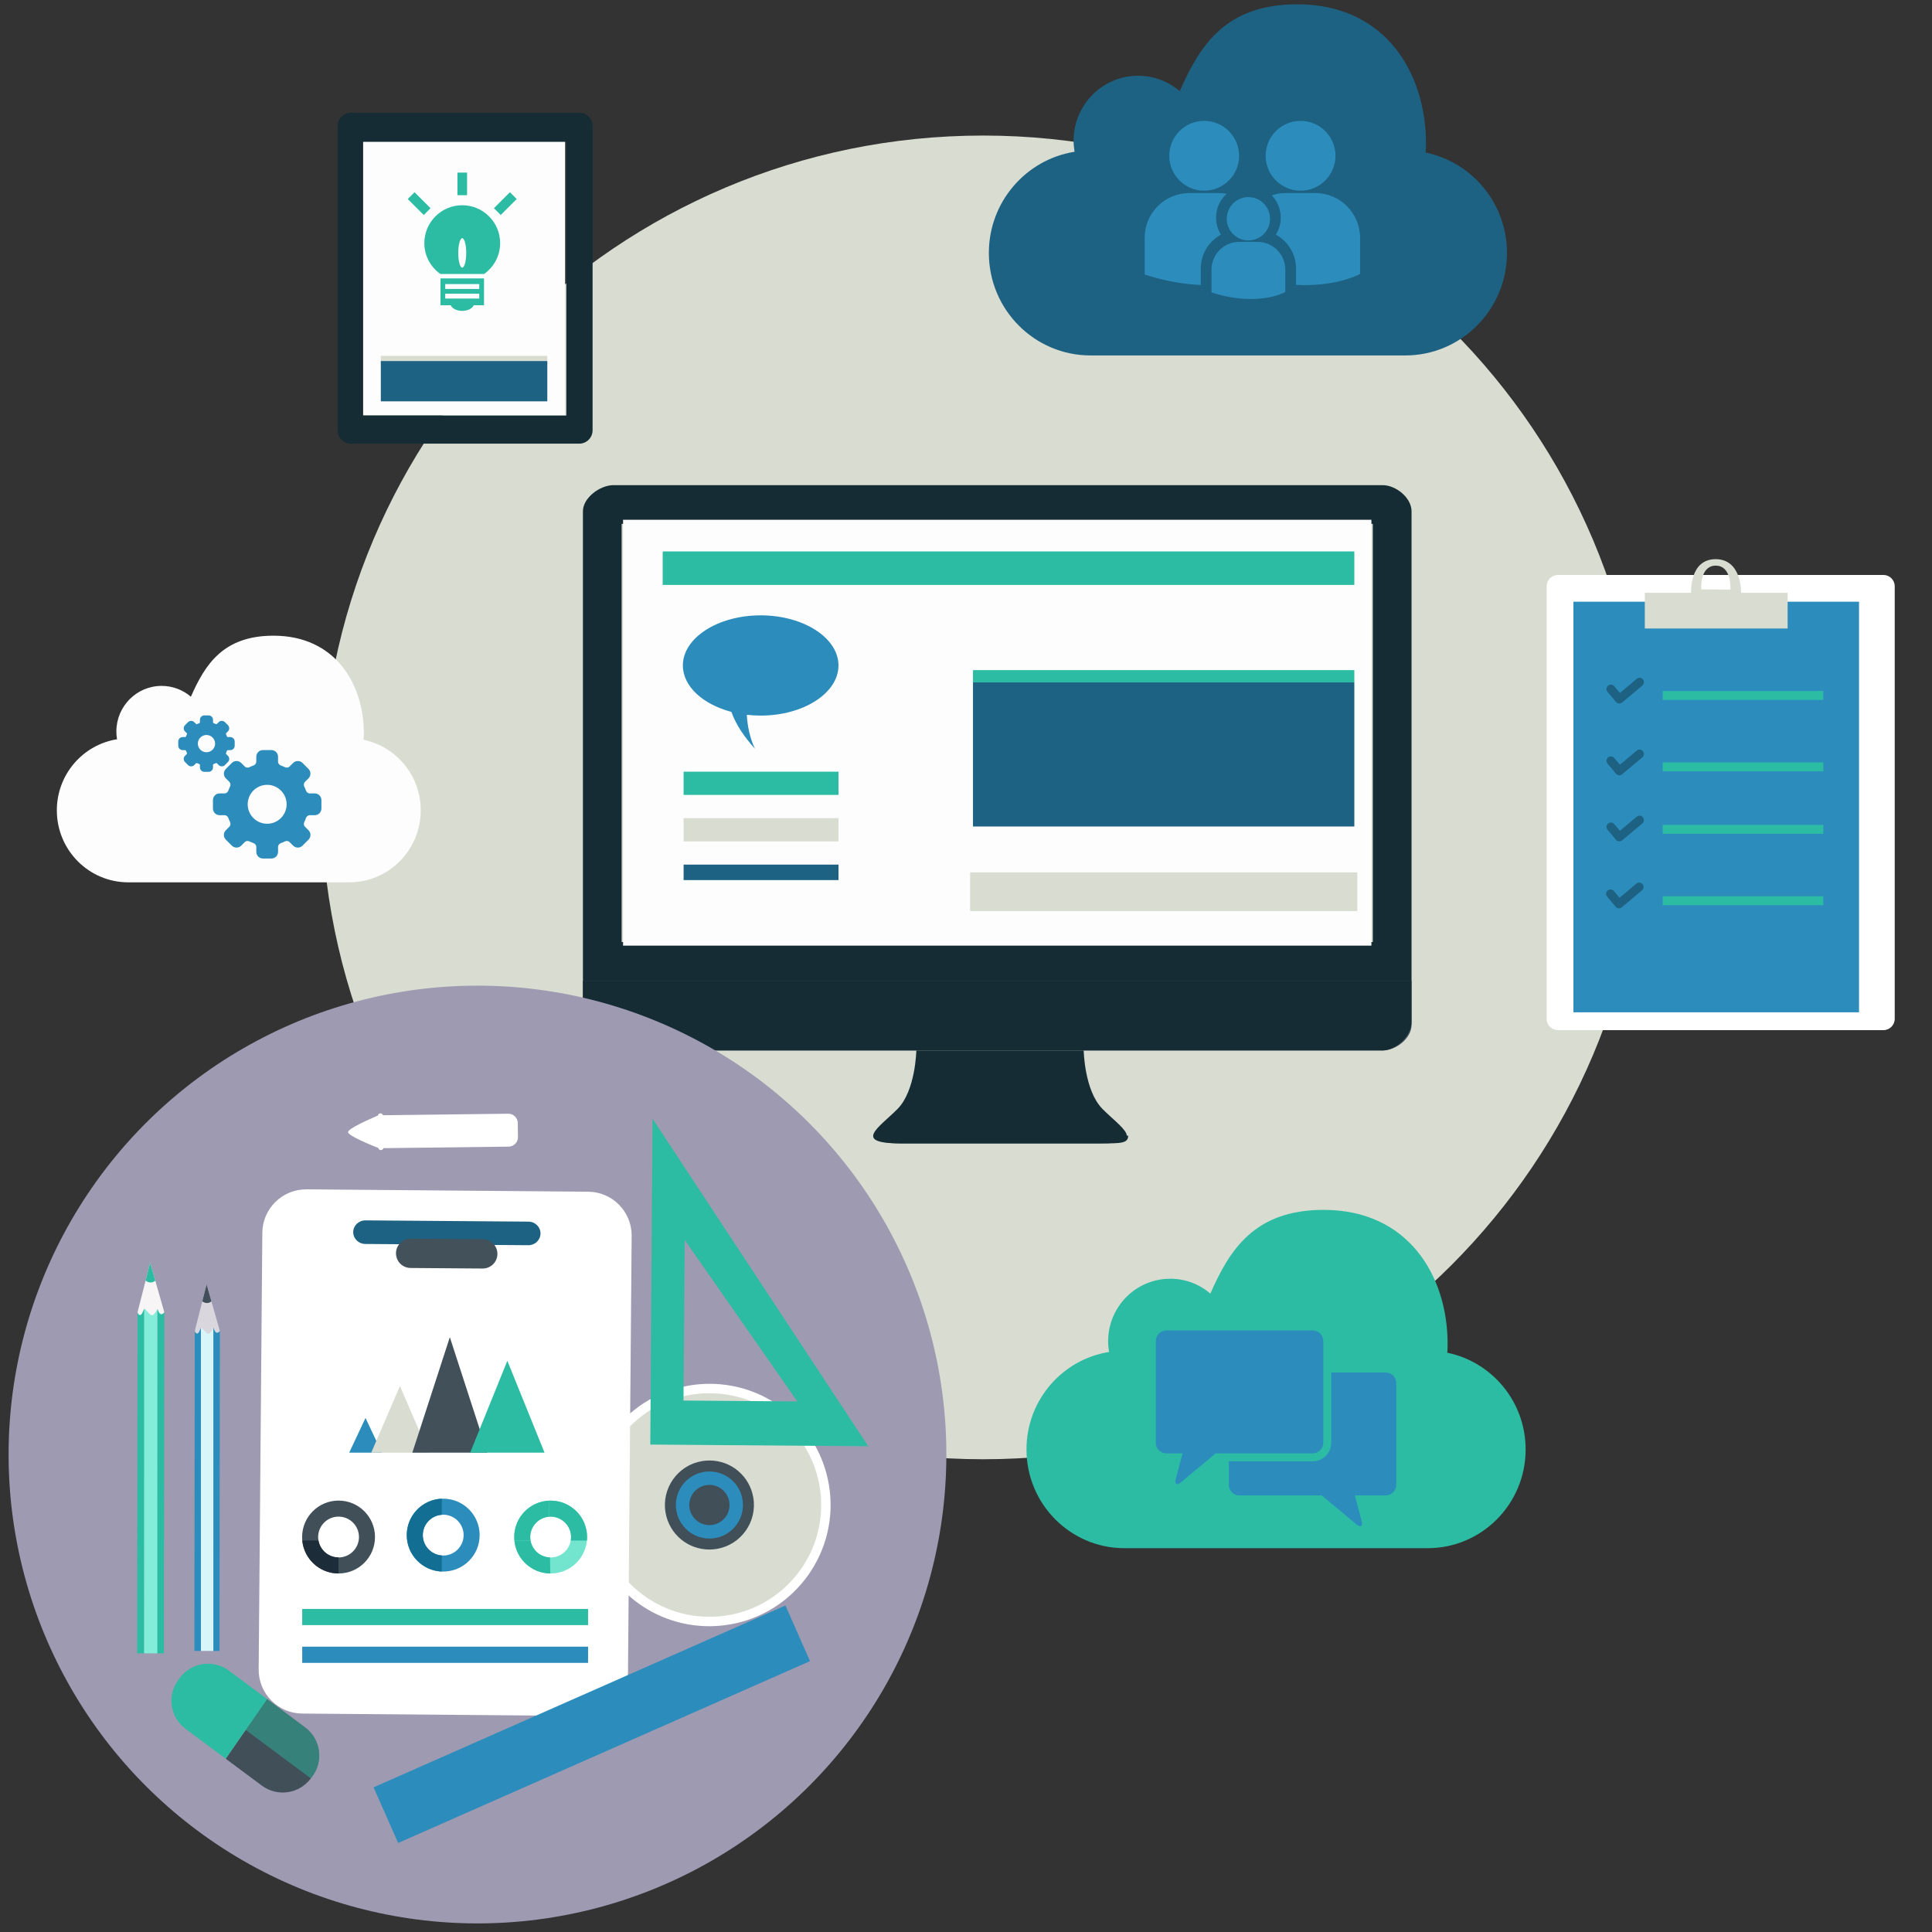 <?xml version="1.0" encoding="utf-8"?>
<!-- Generator: Adobe Illustrator 17.0.0, SVG Export Plug-In . SVG Version: 6.00 Build 0)  -->
<!DOCTYPE svg PUBLIC "-//W3C//DTD SVG 1.1//EN" "http://www.w3.org/Graphics/SVG/1.1/DTD/svg11.dtd">
<svg version="1.1" id="Layer_1" xmlns="http://www.w3.org/2000/svg" xmlns:xlink="http://www.w3.org/1999/xlink" x="0px" y="0px"
	 width="450px" height="450px" viewBox="0 0 450 450" enable-background="new 0 0 450 450" xml:space="preserve">
<rect x="0" y="0" width="450" height="450" fill="#333333" stroke="none"/>
<path fill="#D9DCD0" d="M383.154,185.731c0,85.136-69.018,154.157-154.157,154.157c-85.138,0-154.157-69.021-154.157-154.157
	c0-85.14,69.02-154.158,154.157-154.158C314.137,31.573,383.154,100.591,383.154,185.731z"/>
<path fill="#152C34" d="M204.317,264.514v-0.049c0,0.021,0,0.039,0,0.058v0.019c0,1.104,1.033,1.776,5.72,1.776
	c9.072,0,18.895,0,22.49,0c0.91,0,1.42,0,1.42,0c3.596,0,13.422,0,22.491,0c4.685,0,6.325,0,6.339-1.804h-0.437l0,0H204.317z"/>
<path fill="#152C34" d="M256.754,258.257c-4.182-4.263-4.34-13.584-4.34-13.584h-18.781h-1.42h-18.783c0,0-0.158,9.322-4.34,13.584
	c-4.184,4.259-10.733,8.06,0.631,8.06c9.071,0,18.895,0,22.491,0c0.908,0,1.42,0,1.42,0c3.595,0,13.419,0,22.49,0
	C267.487,266.318,260.936,262.517,256.754,258.257z"/>
<path fill="#152C34" d="M209.457,265.858c3.914-0.067,7.83-0.097,11.745-0.122l11.745-0.037l11.746,0.037l5.871,0.042l5.875,0.079
	l-5.875,0.078l-5.871,0.042l-11.746,0.039l-11.745-0.039C217.287,265.953,213.371,265.923,209.457,265.858z"/>
<path fill="#414F5A" d="M135.775,238.712c0,3.137,3.969,5.961,7.108,5.961h88.067h2.997h88.067c3.139,0,6.76-2.824,6.76-5.961
	v-10.273h-193V238.712z"/>
<path fill="#152C34" d="M322.015,113h-88.067h-2.997h-88.067c-3.139,0-7.108,2.942-7.108,6.081v109.359h193V119.081
	C328.775,115.942,325.154,113,322.015,113z M319.757,219.421H144.794v-97.402h174.963V219.421z"/>
<path fill="#152C34" d="M135.775,238.08c0,3.139,3.969,6.593,7.108,6.593h88.067h2.997h88.067c3.139,0,6.76-3.454,6.76-6.593v-9.64
	h-193V238.08z"/>
<rect x="145.123" y="121.064" fill="#FEFDFD" width="174.304" height="99.192"/>
<rect x="154.353" y="128.436" fill="#2CBCA3" width="161.1" height="7.805"/>
<rect x="226.628" y="156.082" fill="#2CBCA3" width="88.825" height="2.861"/>
<path fill="#2C8DBC" d="M177.174,143.325c-9.98,0-18.122,5.246-18.122,11.675c0,4.877,4.684,9.068,11.299,10.812
	c1.087,2.995,2.847,5.609,5.493,8.596c-1.153-2.434-1.759-5.258-1.895-7.921c1.048,0.122,2.123,0.188,3.225,0.188
	c9.981,0,18.124-5.244,18.124-11.675C195.298,148.571,187.155,143.325,177.174,143.325z"/>
<rect x="226.628" y="158.942" fill="#1E6283" width="88.825" height="33.568"/>
<rect x="159.224" y="179.738" fill="#2CBCA3" width="36.075" height="5.411"/>
<rect x="159.224" y="190.561" fill="#D9DCD0" width="36.075" height="5.411"/>
<rect x="159.224" y="201.383" fill="#1E6283" width="36.075" height="3.607"/>
<rect x="225.962" y="203.187" fill="#D9DCD0" width="90.187" height="9.019"/>
<circle fill="#9D9AB2" cx="111.212" cy="338.788" r="109.212"/>
<path fill="#FFFFFF" d="M165.205,378.777c-13.784,0-25.474-9.878-27.794-23.486c-2.616-15.343,7.737-29.953,23.08-32.57
	c1.579-0.269,3.187-0.406,4.776-0.406c13.784,0,25.474,9.877,27.794,23.485c2.616,15.343-7.737,29.954-23.08,32.571
	C168.402,378.64,166.795,378.777,165.205,378.777z"/>
<circle fill="#D9DCD0" cx="165.236" cy="350.546" r="26.034"/>
<path fill="#414F59" d="M165.227,360.916c-5.064,0-9.359-3.628-10.212-8.627c-0.961-5.636,2.842-11.003,8.478-11.964
	c0.579-0.099,1.169-0.149,1.753-0.149c5.064,0,9.359,3.628,10.212,8.626c0.961,5.637-2.842,11.004-8.478,11.965
	C166.4,360.866,165.811,360.916,165.227,360.916z"/>
<circle fill="#2C8DBC" cx="165.237" cy="350.546" r="7.81"/>
<circle fill="#414F59" cx="165.236" cy="350.546" r="4.687"/>
<path fill="#FFFFFF" d="M146.274,389.546c-0.047,5.641-4.656,10.174-10.295,10.127l-65.604-0.549
	c-5.639-0.047-10.173-4.657-10.126-10.297l0.851-101.68c0.048-5.639,4.658-10.173,10.297-10.126l65.603,0.549
	c5.638,0.047,10.173,4.658,10.126,10.297L146.274,389.546z"/>
<path fill="#1E6283" d="M125.894,287.31c-0.012,1.517-1.283,2.736-2.84,2.724l-37.985-0.292c-1.557-0.012-2.809-1.251-2.797-2.768
	l0,0c0.011-1.517,1.283-2.736,2.84-2.725l37.985,0.293C124.653,284.554,125.905,285.793,125.894,287.31L125.894,287.31z"/>
<path fill="#43515B" d="M115.857,292.075c-0.015,1.887-1.556,3.404-3.442,3.39l-16.792-0.129c-1.886-0.015-3.404-1.556-3.39-3.442
	l0,0c0.015-1.886,1.556-3.404,3.442-3.389l16.792,0.13C114.354,288.649,115.871,290.189,115.857,292.075L115.857,292.075z"/>
<g>
	<polygon fill="#2C8DBC" points="88.943,338.347 85.138,330.27 81.333,338.347 	"/>
</g>
<g>
	<polygon fill="#D9DCD0" points="99.839,338.347 93.154,322.831 86.469,338.347 	"/>
</g>
<g>
	<polygon fill="#42505A" points="113.508,338.347 104.775,311.46 96.043,338.347 	"/>
</g>
<g>
	<polygon fill="#2CBCA3" points="126.831,338.347 118.172,316.951 109.513,338.347 	"/>
</g>
<g>
	<g>
		<g>
			<path fill="#2C8DBC" d="M103.232,352.805c2.621,0,4.754,2.133,4.754,4.754c0,2.62-2.133,4.753-4.754,4.753
				c-2.622,0-4.754-2.133-4.754-4.753C98.478,354.937,100.61,352.805,103.232,352.805 M103.232,349.069
				c-4.688,0-8.489,3.801-8.489,8.49c0,4.688,3.801,8.489,8.489,8.489c4.689,0,8.489-3.801,8.489-8.489
				C111.72,352.87,107.92,349.069,103.232,349.069L103.232,349.069z"/>
		</g>
	</g>
</g>
<path fill="#126F93" d="M98.478,357.559c0-2.513,1.962-4.572,4.433-4.738v-3.744c-4.54,0.169-8.168,3.9-8.168,8.482
	c0,4.58,3.628,8.312,8.168,8.48v-3.743C100.439,362.129,98.478,360.071,98.478,357.559z"/>
<path fill="#73E5CF" d="M128.257,353.257c2.622,0,4.755,2.133,4.755,4.754c0,2.622-2.133,4.754-4.755,4.754
	c-2.621,0-4.754-2.132-4.754-4.754C123.503,355.389,125.636,353.257,128.257,353.257 M128.257,349.522
	c-4.688,0-8.489,3.801-8.489,8.489c0,4.689,3.801,8.489,8.489,8.489c4.689,0,8.489-3.801,8.489-8.489
	C136.746,353.322,132.946,349.522,128.257,349.522L128.257,349.522z"/>
<g>
	<path fill="#2CBCA3" d="M123.578,358.823h-3.77c0.406,4.282,3.993,7.636,8.372,7.675l-0.079-3.741
		C125.828,362.682,123.956,361.008,123.578,358.823z"/>
	<path fill="#2CBCA3" d="M128.257,353.257c2.622,0,4.755,2.133,4.755,4.754c0,0.277-0.029,0.548-0.075,0.812h3.77
		c0.026-0.267,0.04-0.538,0.04-0.812c0-4.688-3.801-8.489-8.489-8.489c-0.146,0-0.291,0.004-0.435,0.011l0.079,3.742
		C128.019,353.266,128.137,353.257,128.257,353.257z"/>
	<path fill="#2CBCA3" d="M123.503,358.011c0-2.501,1.943-4.552,4.398-4.736l-0.079-3.742c-4.486,0.226-8.054,3.936-8.054,8.478
		c0,0.274,0.015,0.545,0.04,0.812h3.77C123.533,358.558,123.503,358.288,123.503,358.011z"/>
</g>
<g>
	<path fill="#414F59" d="M78.856,353.249c2.622,0,4.755,2.133,4.755,4.755c0,2.621-2.133,4.754-4.755,4.754
		c-2.621,0-4.754-2.133-4.754-4.754C74.102,355.381,76.235,353.249,78.856,353.249 M78.856,349.514
		c-4.688,0-8.489,3.801-8.489,8.489c0,4.688,3.801,8.489,8.489,8.489c4.689,0,8.489-3.801,8.489-8.489
		C87.346,353.314,83.545,349.514,78.856,349.514L78.856,349.514z"/>
	<path fill="#1D2C39" d="M74.177,358.815h-3.77c0.409,4.304,4.028,7.671,8.436,7.677v-3.736
		C76.505,362.75,74.564,361.046,74.177,358.815z"/>
</g>
<rect x="70.392" y="374.753" fill="#2CBCA3" width="66.581" height="3.769"/>
<rect x="70.392" y="383.546" fill="#2C8DBC" width="66.581" height="3.769"/>
<path fill="#2CBCA3" d="M151.986,260.574l-0.521,75.892l50.761,0.395L151.986,260.574z M159.488,288.811l26.221,37.609
	l-26.512-0.206L159.488,288.811z"/>
<polygon fill="#2CBCA3" points="36.611,304.862 38.273,305.657 38.174,385.101 36.51,385.096 "/>
<polygon fill="#2CBCA3" points="32.038,305.41 33.7,304.858 33.601,385.095 31.938,385.093 "/>
<rect x="33.565" y="304.861" fill="#83EDD9" width="3.083" height="80.235"/>
<path fill="#F7F5F6" d="M36.698,304.863c0,0-0.805,1.63-1.375,1.481c-0.571-0.152-1.51-1.608-1.708-1.486
	c-0.199,0.124-0.488,1.41-0.954,1.432c-0.468,0.025-0.624-0.643-0.624-0.643l2.938-11.542l3.299,11.551
	C38.273,305.657,37.301,307.064,36.698,304.863z"/>
<path fill="#2CBCA3" d="M36.17,298.291l-1.196-4.185l-1.068,4.181C33.906,298.287,35.045,299.254,36.17,298.291z"/>
<polygon fill="#2C8DBC" points="49.657,309.27 51.215,310.015 51.123,384.538 49.563,384.534 "/>
<polygon fill="#2C8DBC" points="45.366,309.782 46.926,309.265 46.833,384.532 45.275,384.531 "/>
<rect x="46.799" y="309.268" fill="#D8F6FA" width="2.892" height="75.265"/>
<path fill="#D9D6DD" d="M49.738,309.27c0,0-0.753,1.529-1.289,1.389c-0.535-0.142-1.415-1.509-1.603-1.394
	c-0.186,0.116-0.457,1.321-0.895,1.343c-0.437,0.023-0.585-0.602-0.585-0.602l2.757-10.829l3.093,10.837
	C51.215,310.015,50.304,311.335,49.738,309.27z"/>
<path fill="#414F59" d="M49.243,303.104l-1.121-3.926l-1.003,3.924C47.119,303.102,48.187,304.008,49.243,303.104z"/>
<rect x="130.889" y="349.193" transform="matrix(0.404 0.915 -0.915 0.404 449.574 113.111)" fill="#2C8DBC" width="14.166" height="104.837"/>
<g>
	<line fill="#FFFFFF" x1="178.408" y1="376.106" x2="182.882" y2="386.303"/>
	<line fill="#FFFFFF" x1="174.61" y1="377.772" x2="179.083" y2="387.969"/>
	<line fill="#FFFFFF" x1="170.811" y1="379.439" x2="175.285" y2="389.636"/>
	<line fill="#FFFFFF" x1="167.012" y1="381.106" x2="171.486" y2="391.303"/>
	<line fill="#FFFFFF" x1="163.214" y1="382.772" x2="167.688" y2="392.969"/>
	<line fill="#FFFFFF" x1="159.415" y1="384.439" x2="163.89" y2="394.636"/>
	<line fill="#FFFFFF" x1="155.617" y1="386.106" x2="160.091" y2="396.303"/>
	<line fill="#FFFFFF" x1="151.82" y1="387.773" x2="156.292" y2="397.97"/>
	<line fill="#FFFFFF" x1="148.019" y1="389.439" x2="152.493" y2="399.636"/>
	<line fill="#FFFFFF" x1="144.221" y1="391.107" x2="148.695" y2="401.302"/>
	<line fill="#FFFFFF" x1="140.423" y1="392.773" x2="144.897" y2="402.969"/>
	<line fill="#FFFFFF" x1="136.624" y1="394.44" x2="141.099" y2="404.636"/>
	<line fill="#FFFFFF" x1="132.826" y1="396.107" x2="137.3" y2="406.302"/>
	<line fill="#FFFFFF" x1="129.027" y1="397.774" x2="133.502" y2="407.969"/>
	<line fill="#FFFFFF" x1="125.229" y1="399.44" x2="129.702" y2="409.636"/>
	<line fill="#FFFFFF" x1="121.43" y1="401.107" x2="125.904" y2="411.303"/>
	<line fill="#FFFFFF" x1="117.631" y1="402.773" x2="122.105" y2="412.969"/>
	<line fill="#FFFFFF" x1="113.833" y1="404.44" x2="118.308" y2="414.636"/>
	<line fill="#FFFFFF" x1="110.034" y1="406.107" x2="114.509" y2="416.302"/>
	<line fill="#FFFFFF" x1="106.236" y1="407.773" x2="110.71" y2="417.97"/>
	<line fill="#FFFFFF" x1="102.438" y1="409.44" x2="106.911" y2="419.636"/>
	<line fill="#FFFFFF" x1="98.64" y1="411.107" x2="103.113" y2="421.303"/>
	<line fill="#FFFFFF" x1="94.841" y1="412.773" x2="99.315" y2="422.969"/>
	<line fill="#FFFFFF" x1="91.043" y1="414.44" x2="95.517" y2="424.636"/>
</g>
<path fill="#414F59" d="M62.188,395.74l8.881,6.606c3.614,2.687,4.364,7.797,1.676,11.411l-0.348,0.467
	c-2.688,3.614-7.797,4.364-11.411,1.677l-8.414-6.259"/>
<path fill="#2CBCA3" d="M52.572,409.643l-9.348-6.953c-3.613-2.688-4.364-7.797-1.676-11.41l0.348-0.467
	c2.688-3.615,7.797-4.365,11.41-1.678l8.881,6.606"/>
<path opacity="0.46" fill="#2CBCA3" d="M72.397,414.224l0.348-0.467c2.688-3.614,1.938-8.724-1.676-11.411l-8.881-6.606
	l-8.881-6.606c-3.614-2.687-8.722-1.938-11.41,1.678l-0.348,0.467"/>
<path fill="#FFFFFF" d="M88.619,259.319c-0.313,0.006-0.561,0.229-0.577,0.509c-1.882,0.798-6.99,3.037-6.981,3.866
	c0.011,0.828,5.17,2.946,7.073,3.698c0.024,0.277,0.277,0.494,0.589,0.49c0.298-0.005,0.531-0.21,0.57-0.47
	c0.053,0.004,0.106,0.015,0.161,0.015l29.022-0.354c1.21-0.014,2.179-1.005,2.165-2.218l-0.04-3.287
	c-0.015-1.207-1.009-2.176-2.217-2.162l-29.024,0.353c-0.055,0.001-0.106,0.013-0.16,0.017
	C89.156,259.517,88.917,259.319,88.619,259.319z"/>
<path id="Path" fill="#1E6283" d="M351,58.921c0,13.182-10.61,23.869-23.692,23.869h-73.297c-13.08,0-23.687-10.687-23.687-23.869
	c0-11.905,8.647-21.765,19.963-23.572c-0.142-0.836-0.222-1.695-0.222-2.581c0-8.35,6.722-15.121,15.013-15.121
	c3.697,0,7.086,1.349,9.701,3.59C279.44,10.655,285.412,1,302.174,1c20.328,0,29.966,15.797,29.966,32.467
	c0,0.696-0.031,1.384-0.08,2.071C342.869,37.754,351,47.383,351,58.921z"/>
<path fill="#2C8DBC" d="M272.342,36.283c0-4.487,3.641-8.128,8.132-8.128c4.491,0,8.131,3.641,8.131,8.128
	c0,4.489-3.641,8.131-8.131,8.131C275.983,44.414,272.342,40.772,272.342,36.283z M284.382,54.648
	c-0.718-1.152-1.142-2.511-1.142-3.968c0-2.197,0.95-4.17,2.455-5.549c-0.578-0.1-1.167-0.163-1.776-0.163h-6.895
	c-5.741,0-10.408,4.671-10.408,10.408v8.44l0.02,0.129l0.582,0.182c4.716,1.476,8.897,2.099,12.468,2.245v-3.849
	C279.686,59.123,281.586,56.165,284.382,54.648z M302.929,44.414c4.487,0,8.128-3.643,8.128-8.131c0-4.487-3.641-8.128-8.128-8.128
	c-4.491,0-8.131,3.641-8.131,8.128C294.797,40.772,298.438,44.414,302.929,44.414z M306.374,44.967h-6.895
	c-1.135,0-2.226,0.187-3.246,0.526c1.284,1.351,2.078,3.174,2.078,5.186c0,1.457-0.421,2.816-1.142,3.972
	c2.796,1.513,4.696,4.476,4.696,7.87v3.836c0.672,0.031,1.33,0.053,1.959,0.053c7.648,0,12.083-2.18,12.358-2.319l0.543-0.275h0.059
	v-8.44C316.786,49.638,312.114,44.967,306.374,44.967z M285.736,50.955c0,2.784,2.256,5.044,5.04,5.044
	c2.786,0,5.044-2.26,5.044-5.044c0-2.786-2.258-5.04-5.044-5.04C287.992,45.914,285.736,48.169,285.736,50.955z M292.918,56.343
	h-4.282c-3.558,0-6.454,2.896-6.454,6.457v5.236l0.01,0.08l0.363,0.112c3.396,1.06,6.348,1.417,8.778,1.417
	c4.745,0,7.495-1.354,7.665-1.439l0.338-0.173l0.036,0.003V62.8C299.374,59.239,296.475,56.343,292.918,56.343z"/>
<path id="Path_1_" fill="#FEFDFD" d="M97.995,188.746c0,9.259-7.45,16.764-16.638,16.764H29.874
	c-9.188,0-16.635-7.505-16.635-16.764c0-8.361,6.074-15.289,14.021-16.556c-0.101-0.588-0.156-1.191-0.156-1.813
	c0-5.866,4.72-10.619,10.544-10.619c2.597,0,4.977,0.944,6.813,2.521c3.273-7.433,7.47-14.215,19.243-14.215
	c14.277,0,21.045,11.093,21.045,22.801c0,0.491-0.021,0.976-0.053,1.455C92.285,173.879,97.995,180.641,97.995,188.746z"/>
<g>
	<path fill="#2C8DBC" d="M73.311,184.801h-1.209c-0.327,0-0.709-0.295-0.834-0.645c-0.115-0.327-0.25-0.649-0.402-0.963
		c-0.16-0.334-0.101-0.81,0.131-1.041l0.861-0.862c0.603-0.602,0.603-1.582,0-2.187l-1.398-1.397
		c-0.292-0.292-0.68-0.452-1.093-0.452c-0.413,0-0.801,0.16-1.094,0.452l-0.861,0.86c-0.138,0.138-0.368,0.221-0.616,0.221
		c-0.154,0-0.302-0.03-0.425-0.091c-0.314-0.151-0.637-0.288-0.963-0.402c-0.35-0.126-0.647-0.506-0.647-0.833v-1.21
		c0-0.853-0.694-1.546-1.546-1.546h-1.976c-0.853,0-1.546,0.693-1.546,1.546v1.21c0,0.327-0.296,0.707-0.646,0.833
		c-0.326,0.114-0.65,0.25-0.962,0.402c-0.122,0.058-0.272,0.09-0.425,0.09c-0.247,0-0.479-0.083-0.617-0.221l-0.859-0.859
		c-0.292-0.292-0.68-0.452-1.094-0.452c-0.413,0-0.802,0.16-1.093,0.452l-1.399,1.398c-0.292,0.291-0.453,0.68-0.454,1.093
		c0,0.414,0.161,0.802,0.454,1.093l0.861,0.862c0.231,0.233,0.29,0.709,0.129,1.041c-0.15,0.314-0.286,0.636-0.402,0.963
		c-0.124,0.349-0.506,0.645-0.832,0.645h-1.209c-0.853,0-1.547,0.695-1.547,1.546v1.976c0,0.855,0.694,1.549,1.547,1.549h1.209
		c0.327,0,0.708,0.295,0.833,0.646c0.115,0.324,0.25,0.646,0.402,0.96c0.161,0.334,0.102,0.81-0.13,1.041l-0.861,0.862
		c-0.603,0.602-0.603,1.584,0,2.187l1.399,1.399c0.292,0.292,0.68,0.454,1.094,0.454c0.413,0,0.802-0.161,1.094-0.454l0.86-0.86
		c0.139-0.14,0.37-0.221,0.618-0.221c0.154,0,0.301,0.03,0.424,0.09c0.313,0.153,0.636,0.287,0.962,0.402
		c0.35,0.124,0.646,0.506,0.646,0.835v1.208c0,0.852,0.693,1.545,1.547,1.545h1.976c0.853,0,1.547-0.693,1.547-1.545v-1.208
		c0-0.328,0.296-0.71,0.646-0.835c0.325-0.116,0.649-0.25,0.962-0.401c0.121-0.058,0.272-0.091,0.424-0.091
		c0.247,0,0.479,0.081,0.617,0.221l0.861,0.86c0.292,0.292,0.68,0.454,1.094,0.454c0.414,0,0.802-0.161,1.094-0.454l1.397-1.399
		c0.603-0.602,0.603-1.585,0-2.187l-0.86-0.86c-0.232-0.233-0.291-0.709-0.13-1.043c0.152-0.312,0.287-0.636,0.402-0.96
		c0.124-0.351,0.505-0.646,0.832-0.646h1.209c0.854,0,1.547-0.695,1.547-1.548v-1.977C74.858,185.495,74.164,184.801,73.311,184.801
		z M66.76,187.336c0,2.501-2.034,4.532-4.533,4.532c-2.499,0-4.533-2.032-4.533-4.532c0-2.498,2.034-4.532,4.533-4.532
		C64.726,182.803,66.76,184.838,66.76,187.336z"/>
	<path fill="#2C8DBC" d="M52.855,174.879c0.029-0.083,0.127-0.154,0.173-0.154h0.605c0.569,0,1.031-0.461,1.031-1.03v-0.987
		c0-0.569-0.463-1.031-1.031-1.031h-0.605c-0.046,0-0.144-0.07-0.173-0.153c-0.061-0.171-0.132-0.342-0.212-0.506
		c-0.038-0.077-0.018-0.194,0.015-0.225l0.43-0.431c0.402-0.402,0.402-1.057,0-1.458l-0.698-0.699
		c-0.195-0.194-0.454-0.302-0.73-0.302c-0.275,0-0.534,0.108-0.729,0.304l-0.43,0.429c-0.014,0.013-0.06,0.034-0.125,0.034
		c-0.038,0-0.074-0.007-0.101-0.02c-0.165-0.08-0.335-0.15-0.506-0.211c-0.083-0.03-0.152-0.127-0.152-0.174v-0.605
		c0-0.569-0.462-1.031-1.031-1.031h-0.989c-0.568,0-1.031,0.462-1.031,1.031v0.605c0,0.047-0.069,0.144-0.152,0.174
		c-0.172,0.061-0.342,0.131-0.507,0.211c-0.026,0.013-0.062,0.02-0.1,0.02c-0.066,0-0.113-0.021-0.125-0.034l-0.43-0.429
		c-0.195-0.195-0.454-0.304-0.73-0.304c-0.275,0-0.534,0.108-0.729,0.304l-0.698,0.698c-0.402,0.401-0.402,1.057,0,1.459l0.43,0.429
		c0.032,0.031,0.053,0.148,0.015,0.225c-0.08,0.166-0.151,0.335-0.212,0.506c-0.029,0.083-0.128,0.153-0.173,0.153h-0.606
		c-0.569,0-1.031,0.462-1.031,1.031v0.987c0,0.569,0.462,1.031,1.031,1.031h0.606c0.046,0,0.144,0.07,0.173,0.153
		c0.061,0.171,0.133,0.341,0.213,0.506c0.037,0.076,0.017,0.194-0.015,0.225l-0.43,0.431c-0.195,0.194-0.302,0.452-0.302,0.729
		c0,0.275,0.108,0.535,0.302,0.729l0.698,0.699c0.195,0.194,0.454,0.303,0.729,0.303c0.275,0,0.535-0.109,0.73-0.303l0.43-0.431
		c0.013-0.013,0.059-0.036,0.125-0.036c0.038,0,0.074,0.007,0.101,0.02c0.165,0.08,0.336,0.151,0.506,0.213
		c0.083,0.03,0.152,0.127,0.152,0.174v0.605c0,0.569,0.463,1.031,1.031,1.031h0.989c0.569,0,1.031-0.462,1.031-1.031v-0.605
		c0-0.047,0.069-0.144,0.151-0.174c0.172-0.06,0.342-0.133,0.507-0.213c0.026-0.011,0.063-0.019,0.101-0.019
		c0.066,0,0.111,0.021,0.125,0.034l0.431,0.431c0.195,0.194,0.453,0.303,0.728,0.303c0.276,0,0.535-0.109,0.73-0.303l0.698-0.699
		c0.402-0.402,0.402-1.056,0-1.458l-0.43-0.431c-0.033-0.031-0.053-0.15-0.015-0.225C52.723,175.22,52.794,175.05,52.855,174.879z
		 M50.099,173.201c0,1.107-0.901,2.009-2.008,2.009c-1.108,0-2.009-0.902-2.009-2.009c0-1.108,0.9-2.009,2.009-2.009
		C49.198,171.192,50.099,172.092,50.099,173.201z"/>
</g>
<path fill="#FFFFFF" d="M441.318,237.303c0,1.458-1.182,2.639-2.639,2.639h-75.801c-1.458,0-2.639-1.182-2.639-2.639V136.555
	c0-1.458,1.182-2.639,2.639-2.639h75.801c1.458,0,2.639,1.182,2.639,2.639V237.303z"/>
<rect x="366.476" y="140.152" fill="#2C8DBC" width="66.527" height="95.632"/>
<path fill="#D9DCD0" d="M405.539,138.073c0,0,0.221-7.833-5.936-7.833c-6.158,0-5.717,7.833-5.717,7.833h-10.779v8.316h33.263
	v-8.316H405.539z M399.603,131.749c3.602-0.012,3.47,4.915,3.447,5.569l-6.801-0.026
	C396.056,131.41,399.603,131.749,399.603,131.749z"/>
<g>
	<g>
		<rect x="387.265" y="160.942" fill="#2CBCA3" width="37.421" height="2.079"/>
	</g>
	<g>
		<rect x="387.265" y="177.574" fill="#2CBCA3" width="37.421" height="2.079"/>
	</g>
	<g>
		<rect x="387.265" y="192.126" fill="#2CBCA3" width="37.421" height="2.079"/>
	</g>
	<g>
		<rect x="387.265" y="208.758" fill="#2CBCA3" width="37.421" height="2.079"/>
	</g>
</g>
<g>
	<path fill="#1E6283" d="M381.225,158.112l-3.918,3.289l-1.318-1.567c-0.363-0.432-1.009-0.489-1.442-0.126
		c-0.434,0.363-0.489,1.009-0.126,1.441l1.975,2.353c0.363,0.433,1.009,0.489,1.441,0.124l4.702-3.947
		c0.435-0.363,0.489-1.007,0.126-1.442C382.303,157.803,381.66,157.749,381.225,158.112z"/>
	<path fill="#1E6283" d="M381.225,174.825l-3.918,3.289l-1.318-1.567c-0.363-0.432-1.009-0.489-1.442-0.126
		c-0.434,0.365-0.489,1.009-0.126,1.442l1.975,2.353c0.363,0.432,1.009,0.489,1.441,0.126l4.702-3.949
		c0.435-0.365,0.489-1.009,0.126-1.441C382.303,174.516,381.66,174.459,381.225,174.825z"/>
	<path fill="#1E6283" d="M381.225,190.218l-3.918,3.289l-1.318-1.567c-0.363-0.433-1.009-0.489-1.442-0.126
		c-0.434,0.365-0.489,1.011-0.126,1.442l1.975,2.353c0.363,0.432,1.009,0.489,1.441,0.126l4.702-3.949
		c0.435-0.363,0.489-1.007,0.126-1.441C382.303,189.909,381.66,189.854,381.225,190.218z"/>
	<path fill="#1E6283" d="M381.138,205.81l-3.918,3.289l-1.318-1.567c-0.363-0.433-1.009-0.487-1.442-0.126
		c-0.434,0.365-0.491,1.011-0.126,1.442l1.973,2.353c0.363,0.432,1.009,0.489,1.443,0.126l4.702-3.949
		c0.435-0.363,0.489-1.007,0.126-1.441C382.216,205.502,381.57,205.447,381.138,205.81z"/>
</g>
<rect x="84.558" y="32.94" fill="#FEFDFD" width="47.065" height="63.845"/>
<path fill="#152C34" d="M138.024,29.373c0-1.719-1.392-3.111-3.11-3.111H81.748c-1.719,0-3.111,1.392-3.111,3.111v70.851
	c0,1.719,1.392,3.111,3.111,3.111h53.166c1.718,0,3.11-1.392,3.11-3.111V29.373z M131.912,96.785H84.532V33.03h47.379V96.785z"/>
<g>
	<path fill="#2CBCA3" d="M107.665,47.804c-4.874,0-8.829,3.947-8.829,8.827c0,2.97,1.477,5.585,3.73,7.183h10.198
		c2.248-1.597,3.727-4.213,3.727-7.183C116.492,51.754,112.539,47.804,107.665,47.804z M107.661,62.33
		c-0.514,0-0.922-1.534-0.922-3.425c0-1.891,0.409-3.426,0.922-3.426c0.514,0,0.932,1.533,0.932,3.426
		C108.595,60.796,108.178,62.33,107.661,62.33z"/>
	<path fill="#2CBCA3" d="M102.595,71.095h2.389c0.316,0.748,1.368,1.312,2.679,1.312c1.311,0,2.363-0.565,2.678-1.312h2.395V64.85
		h-10.141V71.095z M103.703,66.173h7.923v1.119h-7.923V66.173z M103.703,68.412h7.923v1.122h-7.923V68.412z"/>
	<path fill="#2CBCA3" d="M106.545,40.197h2.243v5.268h-2.243V40.197z M94.972,46.356l1.584-1.585l3.727,3.722l-1.58,1.587
		L94.972,46.356z M115.044,48.495l3.727-3.726l1.585,1.585l-3.729,3.727L115.044,48.495z"/>
</g>
<rect x="88.701" y="82.887" fill="#D9DCD0" width="38.778" height="1.888"/>
<rect x="88.701" y="84.098" fill="#1E6283" width="38.778" height="9.381"/>
<path id="MobileMe_13_" fill="#2CBCA3" d="M355.349,337.606c0,12.701-10.221,22.996-22.823,22.996h-70.62
	c-12.603,0-22.82-10.294-22.82-22.996c0-11.469,8.333-20.971,19.233-22.708c-0.137-0.805-0.214-1.633-0.214-2.485
	c0-8.048,6.474-14.57,14.463-14.57c3.564,0,6.828,1.299,9.347,3.458c4.49-10.194,10.246-19.498,26.395-19.498
	c19.585,0,28.867,15.218,28.867,31.278c0,0.671-0.029,1.336-0.074,1.996C347.513,317.213,355.349,326.489,355.349,337.606z"/>
<g>
	<g>
		<path fill="#2C8DBC" d="M322.753,319.683h-12.685v16.366c0,2.382-1.938,4.321-4.321,4.321h-19.529v5.479
			c0,1.363,1.105,2.469,2.469,2.469h19.185l8.019,6.696c1.046,0.873,1.609,0.515,1.257-0.802l-1.567-5.854
			c-0.003-0.015-0.01-0.027-0.016-0.04h7.188c1.362,0,2.467-1.105,2.467-2.469V322.15
			C325.22,320.788,324.115,319.683,322.753,319.683z"/>
		<path fill="#2C8DBC" d="M271.682,338.516h3.774c-0.004,0.013-0.011,0.026-0.015,0.04l-1.566,5.854
			c-0.223,0.831-0.08,1.279,0.315,1.279c0.233,0,0.553-0.155,0.941-0.478l8.018-6.696h3.07h19.528c1.365,0,2.47-1.105,2.47-2.469
			v-16.364v-7.333c0-1.362-1.105-2.469-2.47-2.469h-34.064c-1.363,0-2.469,1.107-2.469,2.469v23.697
			C269.214,337.41,270.318,338.516,271.682,338.516z"/>
	</g>
</g>
</svg>
